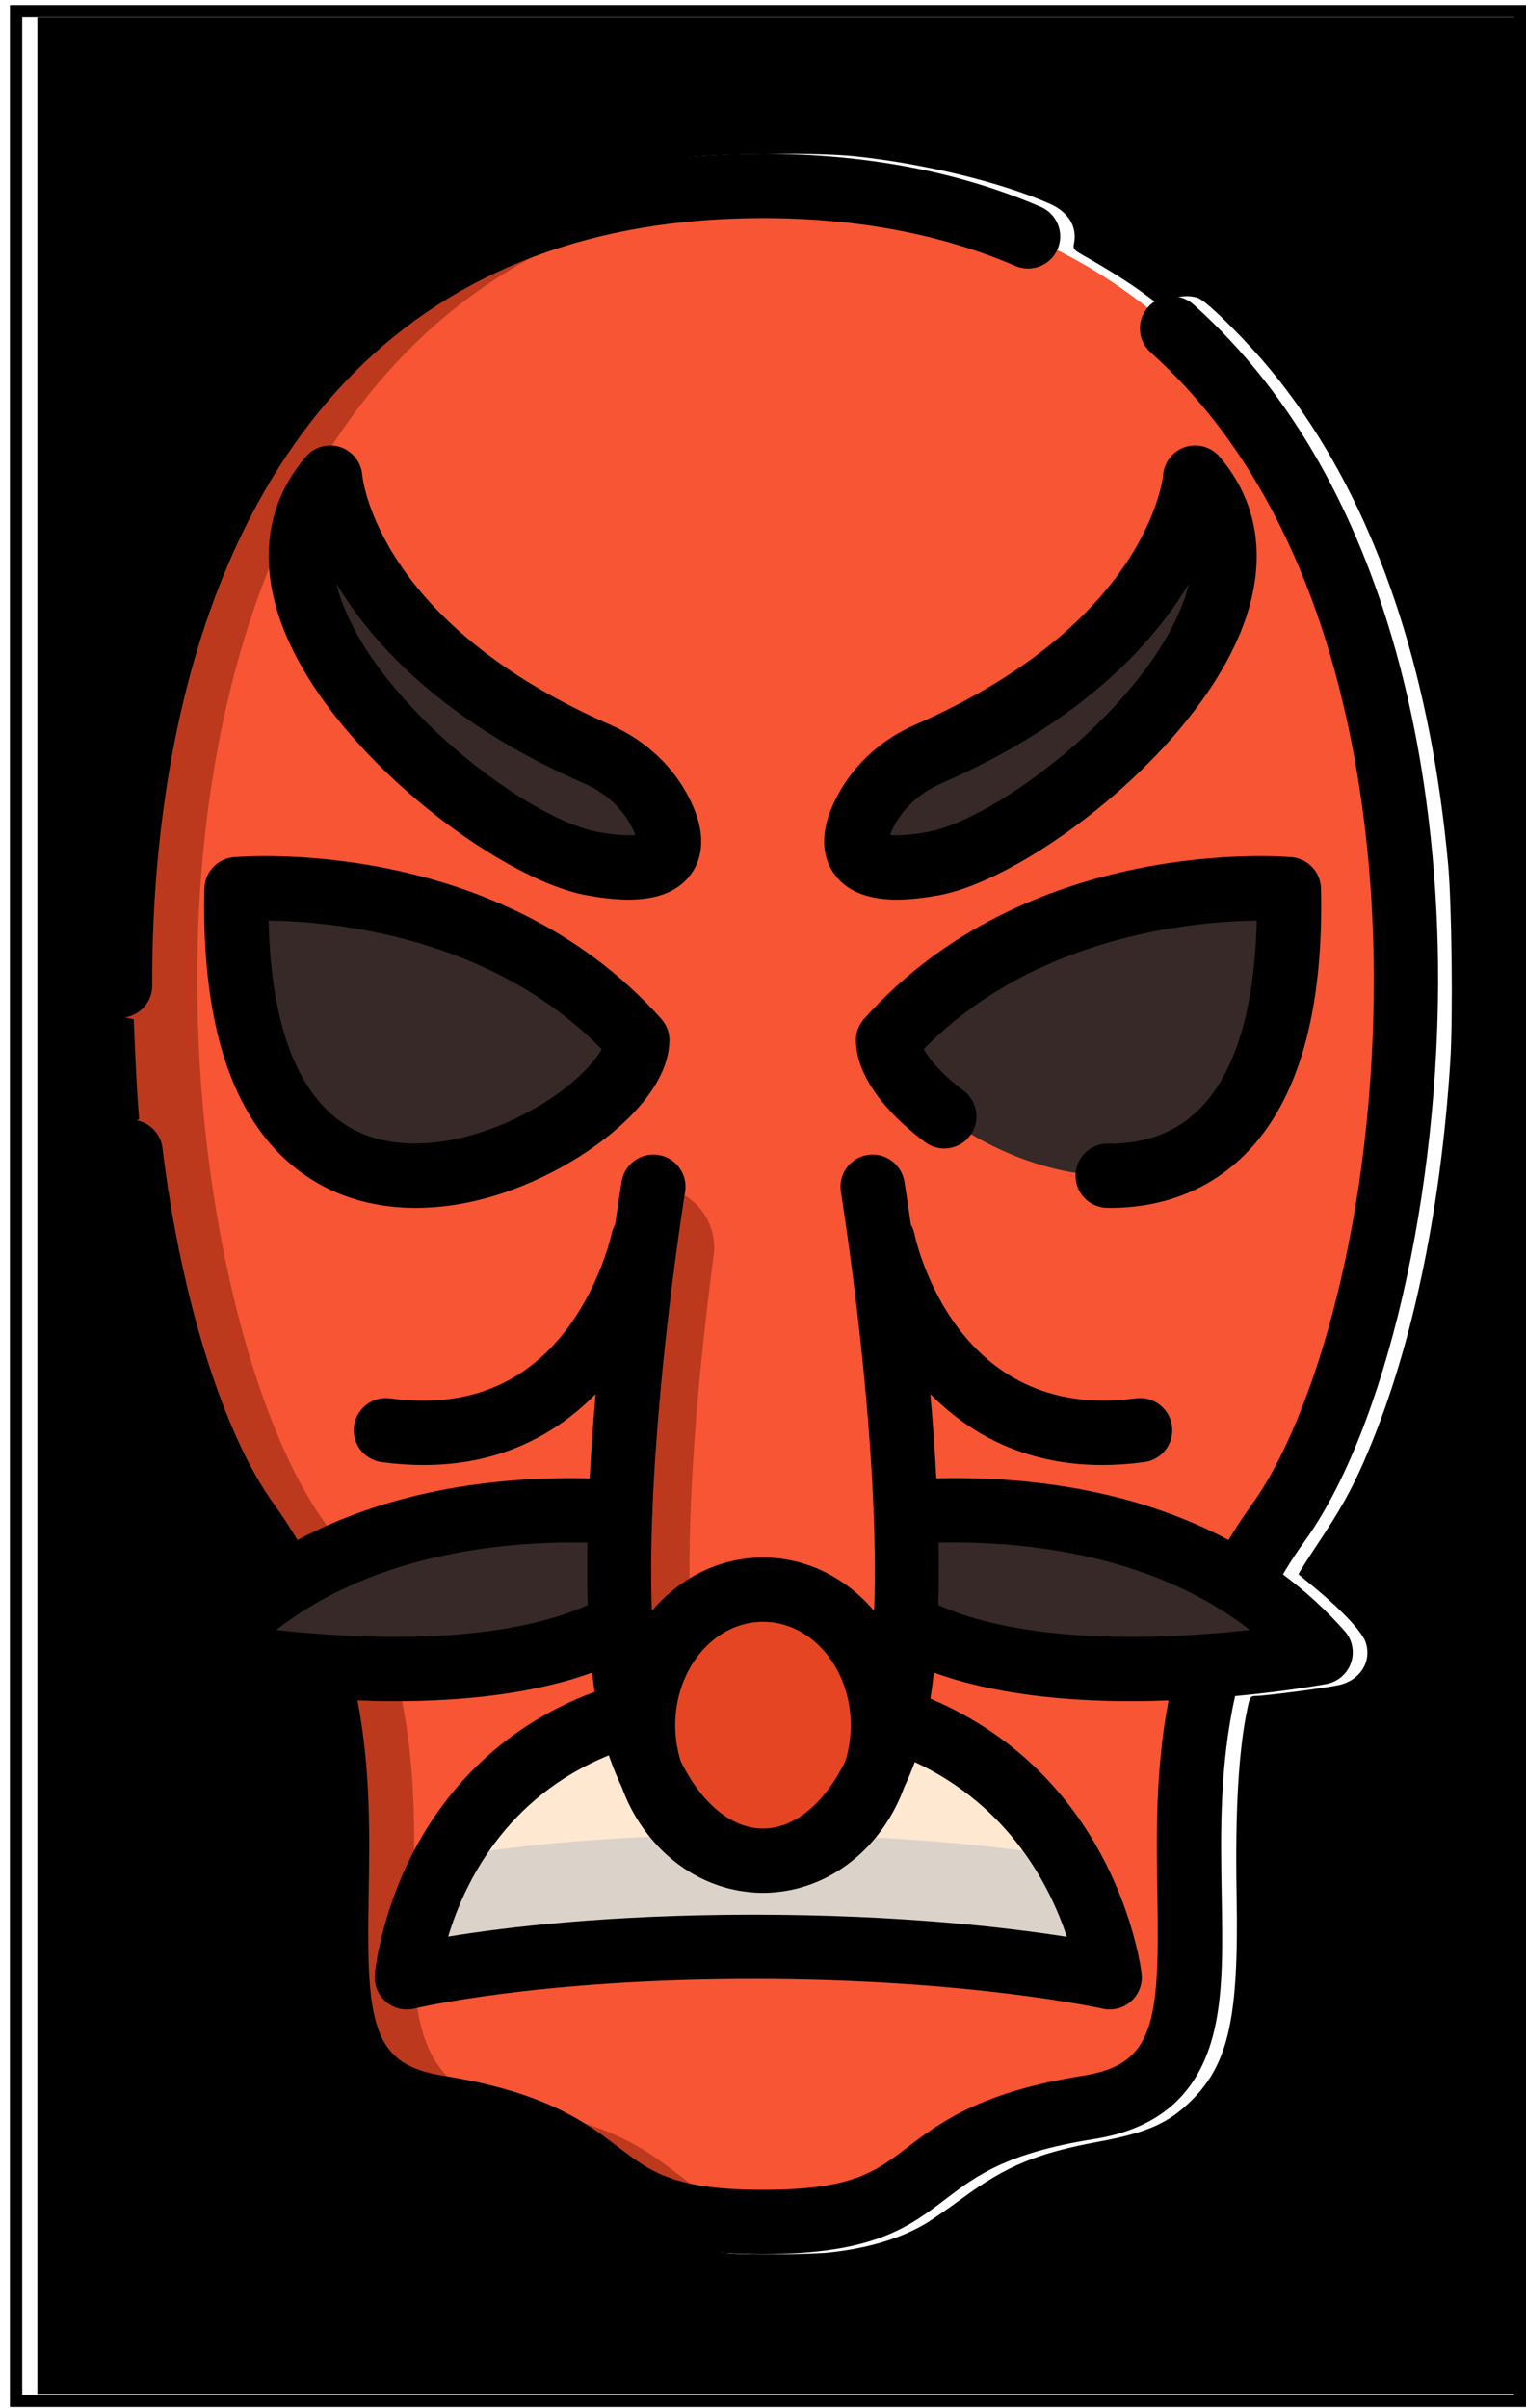 <?xml version="1.0" encoding="UTF-8" standalone="no"?>
<!-- Generator: Adobe Illustrator 13.0.0, SVG Export Plug-In . SVG Version: 6.00 Build 14948)  -->

<svg
   xmlns:dc="http://purl.org/dc/elements/1.1/"
   xmlns:cc="http://creativecommons.org/ns#"
   xmlns:rdf="http://www.w3.org/1999/02/22-rdf-syntax-ns#"
   xmlns:svg="http://www.w3.org/2000/svg"
   xmlns="http://www.w3.org/2000/svg"
   xmlns:sodipodi="http://sodipodi.sourceforge.net/DTD/sodipodi-0.dtd"
   xmlns:inkscape="http://www.inkscape.org/namespaces/inkscape"
   version="1.1"
   id="圖層_1"
   x="0px"
   y="0px"
   width="372px"
   height="587px"
   viewBox="0 0 372 587"
   enable-background="new 0 0 372 587"
   xml:space="preserve"
   sodipodi:docname="Hanafuda_tengu-demon-1-trans (copy 1).svg"
   inkscape:version="0.92.4 (5da689c313, 2019-01-14)"><defs
   id="defs4231" /><sodipodi:namedview
   pagecolor="#ffffff"
   bordercolor="#666666"
   borderopacity="1"
   objecttolerance="10"
   gridtolerance="10"
   guidetolerance="10"
   inkscape:pageopacity="0"
   inkscape:pageshadow="2"
   inkscape:window-width="1278"
   inkscape:window-height="1327"
   id="namedview4229"
   showgrid="false"
   inkscape:zoom="1.9454855"
   inkscape:cx="184.9327"
   inkscape:cy="293.02761"
   inkscape:window-x="1280"
   inkscape:window-y="33"
   inkscape:window-maximized="0"
   inkscape:current-layer="圖層_1" />

<path
   id="PATH77"
   stroke-miterlimit="100"
   d="M 370.59,585.26 H 3.92 V 2.74 h 366.67 z"
   inkscape:connector-curvature="0"
   style="display:inline;fill:none;stroke:#000000;stroke-width:3;stroke-miterlimit:100" />
<g
   id="g978"
   transform="translate(19.975,151.633)"><path
     id="path2-3"
     d="m 291.577,219.669 c -45.986,63.47 3.914,134.47 -46.202,142.428 -48.803,7.754 -32.931,27.93 -79.347,27.93 -46.416,0 -30.544,-20.177 -79.347,-27.93 -50.117,-7.958 -0.216,-78.958 -46.202,-142.428 -45.974,-63.47 -66.75,-325.967 125.548,-325.967 192.298,0 171.522,262.497 125.55,325.967 z"
     style="fill:#f75534"
     inkscape:connector-curvature="0" /><path
     id="path4-6"
     d="m 105.488,362.098 c -50.117,-7.958 -0.216,-78.958 -46.202,-142.428 -45.209,-62.416 -66.048,-317.297 116.145,-325.748 -3.078,-0.143 -6.21,-0.22 -9.404,-0.22 -192.298,0 -171.522,262.497 -125.55,325.967 45.986,63.47 -3.915,134.47 46.202,142.428 48.803,7.754 32.931,27.93 79.347,27.93 3.467,0 6.58,-0.115 9.404,-0.327 -34.994,-2.618 -24.784,-20.428 -69.942,-27.602 z"
     style="fill:#bd391e"
     inkscape:connector-curvature="0" /><g
     id="g14"
     transform="translate(-89.974,-114.135)"><path
       inkscape:connector-curvature="0"
       id="path6-7"
       d="m 131.683,179.084 c 13.881,-0.315 60.636,1.365 92.349,35.555 0.928,1 1.335,2.415 0.994,3.736 -6.218,24.082 -97.572,69.423 -97.417,-35.113 0.003,-2.264 1.812,-4.127 4.074,-4.178 z"
       style="fill:#362928" /><path
       inkscape:connector-curvature="0"
       id="path8-5"
       d="m 150.492,78.937 c 0,0 3.126,40.288 65.117,67.41 6.972,3.05 12.783,8.409 15.937,15.348 3.389,7.457 2.691,14.935 -17.151,11.348 -26.539,-4.8 -92.812,-60.235 -63.903,-94.106 z"
       style="fill:#362928" /><path
       inkscape:connector-curvature="0"
       id="path10-3"
       d="m 380.158,179.084 c -13.881,-0.315 -60.636,1.365 -92.349,35.555 -0.928,1 -1.335,2.415 -0.994,3.736 6.218,24.082 97.572,69.423 97.417,-35.113 -0.003,-2.264 -1.811,-4.127 -4.074,-4.178 z"
       style="fill:#362928" /><path
       inkscape:connector-curvature="0"
       id="path12-5"
       d="m 361.349,78.937 c 0,0 -3.126,40.288 -65.117,67.41 -6.972,3.05 -12.783,8.409 -15.937,15.348 -3.389,7.457 -2.691,14.935 17.151,11.348 26.539,-4.8 92.813,-60.235 63.903,-94.106 z"
       style="fill:#362928" /></g><path
     id="path16-6"
     d="m 248.301,320.661 c 1.334,4.448 -2.431,8.767 -7.012,8.007 -13.272,-2.201 -40.307,-5.716 -77.592,-5.716 -37.02,0 -62.851,3.466 -75.534,5.669 -4.514,0.785 -8.281,-3.381 -7.113,-7.811 4.951,-18.776 22.534,-58.571 82.646,-58.571 59.953,0 78.956,39.585 84.605,58.422 z"
     style="fill:#ffe8d1"
     inkscape:connector-curvature="0" /><path
     id="path18-2"
     d="m 163.697,295.56 c -36.211,0 -61.698,3.314 -74.664,5.521 -4.153,7.366 -6.587,14.428 -7.993,19.775 -1.161,4.413 2.632,8.545 7.127,7.765 12.683,-2.204 38.513,-5.669 75.531,-5.669 37.283,0 64.318,3.515 77.59,5.716 4.564,0.757 8.353,-3.535 7.026,-7.967 -1.601,-5.346 -4.279,-12.372 -8.667,-19.692 -13.789,-2.207 -40.137,-5.449 -75.95,-5.449 z"
     style="fill:#dbd2ca"
     inkscape:connector-curvature="0" /><g
     id="g24"
     transform="translate(-89.974,-114.135)"><path
       inkscape:connector-curvature="0"
       id="path20-9"
       d="m 276.692,332.537 c 16.182,-2.453 72.605,-7.959 109.519,26.857 2.553,2.407 1.188,6.699 -2.286,7.19 -24.643,3.477 -98.396,10.424 -110.614,-28.733 -0.756,-2.42 0.875,-4.935 3.381,-5.314 z"
       style="fill:#362928" /><path
       inkscape:connector-curvature="0"
       id="path22"
       d="m 235.311,332.537 c -16.182,-2.453 -72.605,-7.959 -109.519,26.857 -2.553,2.407 -1.188,6.699 2.286,7.19 24.643,3.477 98.396,10.424 110.614,-28.733 0.756,-2.42 -0.875,-4.935 -3.381,-5.314 z"
       style="fill:#362928" /></g><path
     id="path26-1"
     d="m 196.841,271.652 c -0.23,0.825 -0.491,1.641 -0.763,2.414 -12.925,37.198 -47.177,37.198 -60.103,0 -12.936,-37.198 3.323,-136.401 3.323,-136.401 h 53.457 c 0,-10e-4 15.59,95.096 4.086,133.987 z"
     style="fill:#f75534"
     inkscape:connector-curvature="0" /><path
     id="path28-2"
     d="m 153.1,274.065 c -9.628,-27.687 -3.083,-89.72 0.893,-119.636 1.181,-8.884 -5.733,-16.765 -14.694,-16.765 v 0 c 0,0 -16.259,99.203 -3.323,136.401 8.04,23.141 24.335,31.877 38.613,26.226 -8.673,-3.433 -16.605,-12.169 -21.489,-26.226 z"
     style="fill:#bd391e"
     inkscape:connector-curvature="0" /><ellipse
     id="ellipse30"
     ry="33.039"
     rx="29.235"
     cy="268.925"
     cx="166.026"
     style="fill:#e64524" /><path
     id="path32"
     d="m 9.331,96.477 c 4.328,-0.02 7.821,-3.544 7.802,-7.871 -0.165,-37.168 6.025,-106.016 49.331,-149.514 24.807,-24.918 58.305,-37.553 99.563,-37.553 22.894,0 43.589,3.922 61.509,11.656 3.973,1.714 8.585,-0.114 10.301,-4.09 1.715,-3.974 -0.116,-8.585 -4.09,-10.3 -19.893,-8.587 -42.677,-12.94 -67.72,-12.94 -45.579,0 -82.814,14.187 -110.671,42.167 -47.304,47.515 -54.072,121.042 -53.896,160.642 0.02,4.316 3.524,7.802 7.837,7.802 0.01,10e-4 0.022,10e-4 0.034,10e-4 z"
     inkscape:connector-curvature="0" /><path
     id="path34-7"
     d="m 270.986,-77.398 c -3.221,-2.891 -8.176,-2.623 -11.067,0.599 -2.891,3.221 -2.623,8.175 0.599,11.067 46.294,41.541 53.943,111.187 54.382,149.006 0.714,61.422 -14.877,111.378 -29.665,131.798 -2.044,2.821 -3.947,5.736 -5.721,8.708 -23.964,-12.786 -50.503,-15.537 -71.241,-15.034 -0.365,-6.984 -0.868,-13.911 -1.447,-20.551 8.967,9.154 22.421,17.311 41.918,17.311 3.249,0 6.669,-0.227 10.26,-0.713 4.289,-0.582 7.294,-4.529 6.715,-8.818 -0.581,-4.288 -4.525,-7.292 -8.817,-6.715 -43.807,5.939 -53.565,-38.194 -53.965,-40.107 -0.171,-0.835 -0.474,-1.608 -0.876,-2.31 -0.842,-5.915 -1.454,-9.703 -1.577,-10.447 -0.7,-4.271 -4.728,-7.162 -9.001,-6.466 -4.271,0.7 -7.166,4.729 -6.466,9.001 0.101,0.619 6.471,40.026 7.96,77.589 -0.016,0.302 -0.018,0.607 0.002,0.915 0.009,0.141 0.032,0.278 0.048,0.416 0.292,7.975 0.356,15.843 0.088,23.217 -6.771,-7.999 -16.408,-13.014 -27.091,-13.014 -10.683,0 -20.319,5.014 -27.091,13.014 -0.269,-7.373 -0.204,-15.24 0.088,-23.213 0.017,-0.141 0.04,-0.281 0.049,-0.424 0.02,-0.308 0.018,-0.612 0.002,-0.914 1.489,-37.562 7.859,-76.967 7.96,-77.586 0.699,-4.272 -2.195,-8.301 -6.466,-9.001 -4.271,-0.702 -8.301,2.196 -9.001,6.466 -0.122,0.744 -0.735,4.532 -1.577,10.449 -0.404,0.706 -0.708,1.486 -0.88,2.328 -0.023,0.116 -2.583,11.932 -10.52,22.688 -10.365,14.046 -24.984,19.902 -43.441,17.4 -4.288,-0.577 -8.236,2.426 -8.817,6.715 -0.581,4.289 2.425,8.237 6.715,8.818 3.592,0.486 7.009,0.713 10.26,0.713 19.494,0 32.951,-8.158 41.918,-17.311 -0.579,6.642 -1.083,13.57 -1.447,20.556 -20.745,-0.492 -47.286,2.258 -71.23,15.03 -1.774,-2.972 -3.677,-5.888 -5.721,-8.709 -12.325,-17.005 -22.746,-50.286 -27.196,-86.857 -0.522,-4.295 -4.426,-7.347 -8.726,-6.833 -4.297,0.523 -7.356,4.429 -6.834,8.727 4.824,39.643 16.063,74.844 30.064,94.16 1.851,2.554 3.563,5.196 5.156,7.888 -5.521,4.109 -10.573,8.738 -15.071,13.83 -1.865,2.112 -2.453,5.063 -1.54,7.728 0.913,2.665 3.187,4.636 5.955,5.16 0.422,0.079 9.327,1.75 22.311,2.961 3.81,16.952 3.531,33.586 3.269,48.424 -0.255,14.455 -0.474,26.939 2.992,37.227 4.28,12.703 13.518,20.015 28.238,22.355 21.335,3.39 28.768,9.055 35.957,14.533 9.107,6.938 17.708,13.493 44.624,13.493 26.916,0 35.517,-6.555 44.622,-13.494 7.189,-5.478 14.622,-11.144 35.957,-14.533 14.721,-2.339 23.957,-9.65 28.238,-22.352 3.467,-10.286 3.248,-22.768 2.995,-37.221 -0.26,-14.84 -0.537,-31.477 3.278,-48.43 12.977,-1.212 21.878,-2.882 22.3,-2.961 2.769,-0.525 5.043,-2.496 5.956,-5.163 0.912,-2.667 0.323,-5.617 -1.545,-7.728 -4.512,-5.101 -9.56,-9.729 -15.057,-13.824 1.592,-2.693 3.306,-5.335 5.159,-7.892 19.867,-27.436 33.29,-85.488 32.644,-141.174 -0.467,-40.396 -8.832,-114.954 -59.585,-160.495 z M 128.57,276.639 c 0.904,2.6 1.914,5.069 3.022,7.398 5.098,14.074 17.088,24.311 31.35,25.614 0.092,0.008 0.184,0.015 0.275,0.023 0.383,0.032 0.767,0.065 1.154,0.084 0.55,0.029 1.101,0.046 1.656,0.046 0.555,0 1.107,-0.018 1.656,-0.046 0.387,-0.019 0.77,-0.051 1.154,-0.084 0.092,-0.008 0.184,-0.015 0.275,-0.023 14.262,-1.303 26.252,-11.54 31.35,-25.614 0.924,-1.942 1.775,-3.988 2.558,-6.12 23.181,10.804 33.04,30.376 37.084,42.607 -14.302,-2.257 -40.661,-5.405 -76.408,-5.405 -35.398,0 -60.67,3.092 -74.411,5.351 3.834,-12.799 13.833,-33.884 39.166,-44.194 0.04,0.12 0.078,0.245 0.119,0.363 z m 37.457,-32.913 c 11.799,0 21.398,11.305 21.398,25.202 0,3.09 -0.476,6.051 -1.345,8.789 -5.033,10.26 -12.383,16.413 -20.054,16.413 -7.671,0 -15.02,-6.154 -20.054,-16.413 -0.868,-2.738 -1.345,-5.699 -1.345,-8.789 10e-4,-13.896 9.601,-25.202 21.4,-25.202 z m -112.265,-2.53 c 0.01,-0.007 0.021,-0.014 0.031,-0.021 23.105,-14.727 51.117,-17.12 69.428,-16.753 -0.089,5.166 -0.072,10.268 0.075,15.22 -14.612,6.635 -37.591,9.13 -65.515,7.035 -3.765,-0.28 -7.279,-0.619 -10.434,-0.971 2.058,-1.589 4.198,-3.095 6.415,-4.51 z m 190.386,113.162 c -25.235,4.009 -35.085,11.516 -42.998,17.547 -7.836,5.973 -13.497,10.287 -35.122,10.287 -21.625,0 -27.286,-4.314 -35.122,-10.287 -7.914,-6.031 -17.763,-13.538 -42.998,-17.547 -17.285,-2.746 -18.563,-12.956 -18.018,-43.824 0.255,-14.49 0.526,-30.589 -2.71,-47.637 2.988,0.11 6.048,0.18 9.17,0.18 16.061,0 33.469,-1.67 48.037,-6.978 0.176,1.606 0.372,3.177 0.59,4.71 -24.364,9.064 -37.491,26.068 -44.315,39.284 -7.982,15.46 -9.223,29.063 -9.272,29.634 -0.215,2.516 0.795,4.983 2.716,6.625 1.919,1.641 4.512,2.26 6.966,1.653 0.293,-0.071 29.915,-7.212 82.628,-7.212 52.591,0 84.772,7.171 85.085,7.243 0.579,0.133 1.164,0.196 1.746,0.196 1.915,0 3.788,-0.703 5.242,-2.011 1.895,-1.705 2.842,-4.227 2.539,-6.758 -0.243,-2.027 -6.256,-47.859 -51.475,-67 0.32,-2.051 0.597,-4.177 0.835,-6.364 14.569,5.309 31.978,6.979 48.041,6.979 3.123,0 6.184,-0.07 9.174,-0.181 -3.24,17.05 -2.971,33.151 -2.717,47.642 0.539,30.865 -0.739,41.073 -18.022,43.819 z m 30.129,-107.677 c -27.926,2.095 -50.907,-0.401 -65.52,-7.036 0.147,-4.953 0.164,-10.057 0.075,-15.225 18.305,-0.377 46.311,2.015 69.444,16.761 0.008,0.005 0.016,0.01 0.024,0.016 2.213,1.412 4.353,2.917 6.413,4.515 -3.152,0.349 -6.666,0.688 -10.436,0.969 z"
     inkscape:connector-curvature="0" /><path
     id="path36"
     d="m 36.997,57.329 c -3.978,0.35 -7.055,3.635 -7.147,7.628 -0.822,36.044 8.179,60.043 26.754,71.33 7.202,4.376 15.684,6.547 24.792,6.547 11.214,0 23.376,-3.29 35.258,-9.806 12.668,-6.945 26.3,-18.71 26.563,-30.896 0.044,-1.981 -0.666,-3.904 -1.983,-5.382 -39.698,-44.556 -101.622,-39.65 -104.237,-39.421 z M 109.118,119.284 c -12.785,7.009 -31.159,11.64 -44.375,3.608 -12.104,-7.355 -18.698,-24.604 -19.236,-50.104 15.756,0.207 54.198,3.749 81.197,31.359 -1.994,3.593 -7.609,9.665 -17.586,15.137 z"
     inkscape:connector-curvature="0" /><path
     id="path38"
     d="m 148.211,61.819 c 2.435,-3.126 4.495,-8.7 0.496,-17.5 -3.865,-8.505 -10.943,-15.354 -19.93,-19.287 -56.208,-24.592 -60.292,-59.285 -60.45,-60.897 -0.267,-3.136 -2.388,-5.811 -5.383,-6.785 -3.015,-0.98 -6.326,-0.048 -8.385,2.365 -9.427,11.045 -11.526,24.966 -6.071,40.256 11.194,31.375 53.113,62.774 74.54,66.648 3.082,0.558 6.649,1.062 10.199,1.062 5.744,-0.002 11.447,-1.32 14.984,-5.862 z m -22.395,-10.623 c -17.08,-3.088 -53.389,-30.769 -62.566,-56.492 -0.497,-1.395 -0.905,-2.752 -1.221,-4.075 8.945,14.971 26.415,33.865 60.467,48.763 5.44,2.379 9.681,6.432 11.944,11.412 0.194,0.427 0.345,0.8 0.461,1.12 -1.532,0.142 -4.332,0.131 -9.085,-0.728 z"
     inkscape:connector-curvature="0" /><path
     id="path40-0"
     d="m 250.145,127.15 c -0.034,-0.001 -0.068,-0.001 -0.102,-0.001 -4.281,0 -7.779,3.443 -7.835,7.735 -0.055,4.328 3.407,7.882 7.735,7.937 0.243,0.003 0.485,0.005 0.727,0.005 13.058,0 24.453,-4.545 32.99,-13.167 12.88,-13.009 19.065,-34.778 18.382,-64.704 -0.091,-3.992 -3.169,-7.278 -7.147,-7.628 -2.615,-0.229 -64.539,-5.135 -104.237,39.42 -1.318,1.48 -2.027,3.403 -1.983,5.383 0.231,10.638 10.653,20.013 16.845,24.655 3.462,2.597 8.375,1.893 10.971,-1.569 2.596,-3.463 1.893,-8.376 -1.569,-10.971 -5.459,-4.093 -8.403,-7.75 -9.715,-10.119 27.005,-27.598 65.437,-31.134 81.177,-31.34 -0.461,21.341 -5.206,37.104 -13.86,45.845 -5.713,5.771 -13.26,8.635 -22.379,8.519 z"
     inkscape:connector-curvature="0" /><path
     id="path42-9"
     d="m 268.95,-42.65 c -3.017,0.98 -5.143,3.683 -5.389,6.846 -0.027,0.356 -3.422,35.888 -60.445,60.836 -8.987,3.933 -16.065,10.781 -19.929,19.286 -4,8.801 -1.938,14.375 0.495,17.501 3.537,4.543 9.239,5.861 14.985,5.861 3.55,0 7.117,-0.503 10.199,-1.062 21.427,-3.873 63.346,-35.273 74.54,-66.648 5.455,-15.291 3.356,-29.211 -6.071,-40.256 -2.059,-2.412 -5.367,-3.346 -8.385,-2.364 z m -0.306,37.353 c -9.177,25.723 -45.488,53.405 -62.566,56.492 -4.753,0.859 -7.554,0.872 -9.083,0.727 0.116,-0.321 0.266,-0.693 0.461,-1.121 2.262,-4.979 6.505,-9.032 11.943,-11.411 34.052,-14.898 51.523,-33.792 60.467,-48.763 -0.317,1.323 -0.724,2.681 -1.222,4.076 z"
     inkscape:connector-curvature="0" /><g
     id="g44"
     transform="translate(-89.974,-114.135)" /><g
     id="g46-3"
     transform="translate(-89.974,-114.135)" /><g
     id="g48"
     transform="translate(-89.974,-114.135)" /><g
     id="g50"
     transform="translate(-89.974,-114.135)" /><g
     id="g52"
     transform="translate(-89.974,-114.135)" /><g
     id="g54-6"
     transform="translate(-89.974,-114.135)" /><g
     id="g56"
     transform="translate(-89.974,-114.135)" /><g
     id="g58"
     transform="translate(-89.974,-114.135)" /><g
     id="g60"
     transform="translate(-89.974,-114.135)" /><g
     id="g62-0"
     transform="translate(-89.974,-114.135)" /><g
     id="g64"
     transform="translate(-89.974,-114.135)" /><g
     id="g66"
     transform="translate(-89.974,-114.135)" /><g
     id="g68-6"
     transform="translate(-89.974,-114.135)" /><g
     id="g70-2"
     transform="translate(-89.974,-114.135)" /><g
     id="g72-6"
     transform="translate(-89.974,-114.135)" /></g><path
   style="stroke-width:0.514"
   d="M 9.109,293.921 V 4.276 H 190.554 372 V 293.921 583.566 H 190.554 9.109 Z m 193.16,255.179 c 9.277,-1.006 17.068,-3.336 23.232,-6.949 1.579,-0.926 5.754,-3.807 9.278,-6.402 10.495,-7.731 18.192,-10.913 33.011,-13.646 11.907,-2.196 17.156,-4.541 22.795,-10.184 8.929,-8.936 11.407,-20.25 10.869,-49.629 -0.385,-21.044 0.485,-35.843 2.714,-46.162 0.539,-2.495 0.694,-2.699 2.063,-2.699 2.113,0 16.742,-1.914 20.06,-2.625 5.2,-1.114 8.099,-5.577 6.686,-10.293 -0.727,-2.426 -5.422,-7.557 -11.783,-12.877 -2.447,-2.046 -4.534,-3.777 -4.64,-3.846 -0.105,-0.069 2.008,-3.432 4.696,-7.473 5.515,-8.291 8.085,-12.872 11.188,-19.941 11.332,-25.814 18.708,-59.939 21.104,-97.633 0.679,-10.677 0.374,-38.245 -0.532,-48.089 -4.088,-44.431 -15.92,-81.422 -35.02,-109.484 -5.378,-7.902 -10.669,-14.283 -17.784,-21.446 -4.28,-4.309 -7.103,-6.741 -8.275,-7.128 -2.345,-0.774 -5.871,-0.34 -7.627,0.939 l -1.408,1.026 -4.011,-2.974 c -3.634,-2.694 -8.222,-5.584 -14.94,-9.41 -2.214,-1.261 -2.4,-1.514 -2.124,-2.893 0.805,-4.023 -1.402,-7.622 -5.888,-9.606 C 244.176,44.475 225.478,39.91 208.545,38.105 199.655,37.158 177.008,37.313 167.681,38.386 130.639,42.646 100.323,56.912 77.151,80.991 44.463,114.957 26.611,165.795 24.717,230.312 c -0.276,9.407 -0.203,11.475 0.458,13.039 0.908,2.148 3.531,4.303 5.828,4.789 l 1.591,0.337 0.337,7.815 c 0.186,4.298 0.483,9.782 0.661,12.185 l 0.323,4.37 -1.865,0.675 c -2.23,0.806 -4.379,3.446 -4.771,5.861 -0.372,2.292 1.919,17.601 4.522,30.215 5.603,27.153 14.18,49.603 25.308,66.242 2.718,4.063 4.941,7.563 4.941,7.777 0,0.214 -1.253,1.335 -2.784,2.491 -3.608,2.724 -11.318,10.37 -12.635,12.531 -2.326,3.816 -0.835,9.256 3.082,11.245 1.641,0.833 11.589,2.474 20.797,3.431 4.136,0.43 3.703,-0.361 5.133,9.367 1.431,9.734 1.853,19.403 1.77,40.564 -0.055,13.828 0.124,22.299 0.53,25.13 2.296,16.021 8.619,25.511 20.212,30.338 2.163,0.901 7.609,2.341 12.816,3.389 17.246,3.471 22.093,5.587 35.376,15.439 9.792,7.263 18.231,10.426 31.355,11.754 4.229,0.428 19.973,0.303 24.564,-0.195 z"
   id="path849"
   inkscape:connector-curvature="0" /></svg>